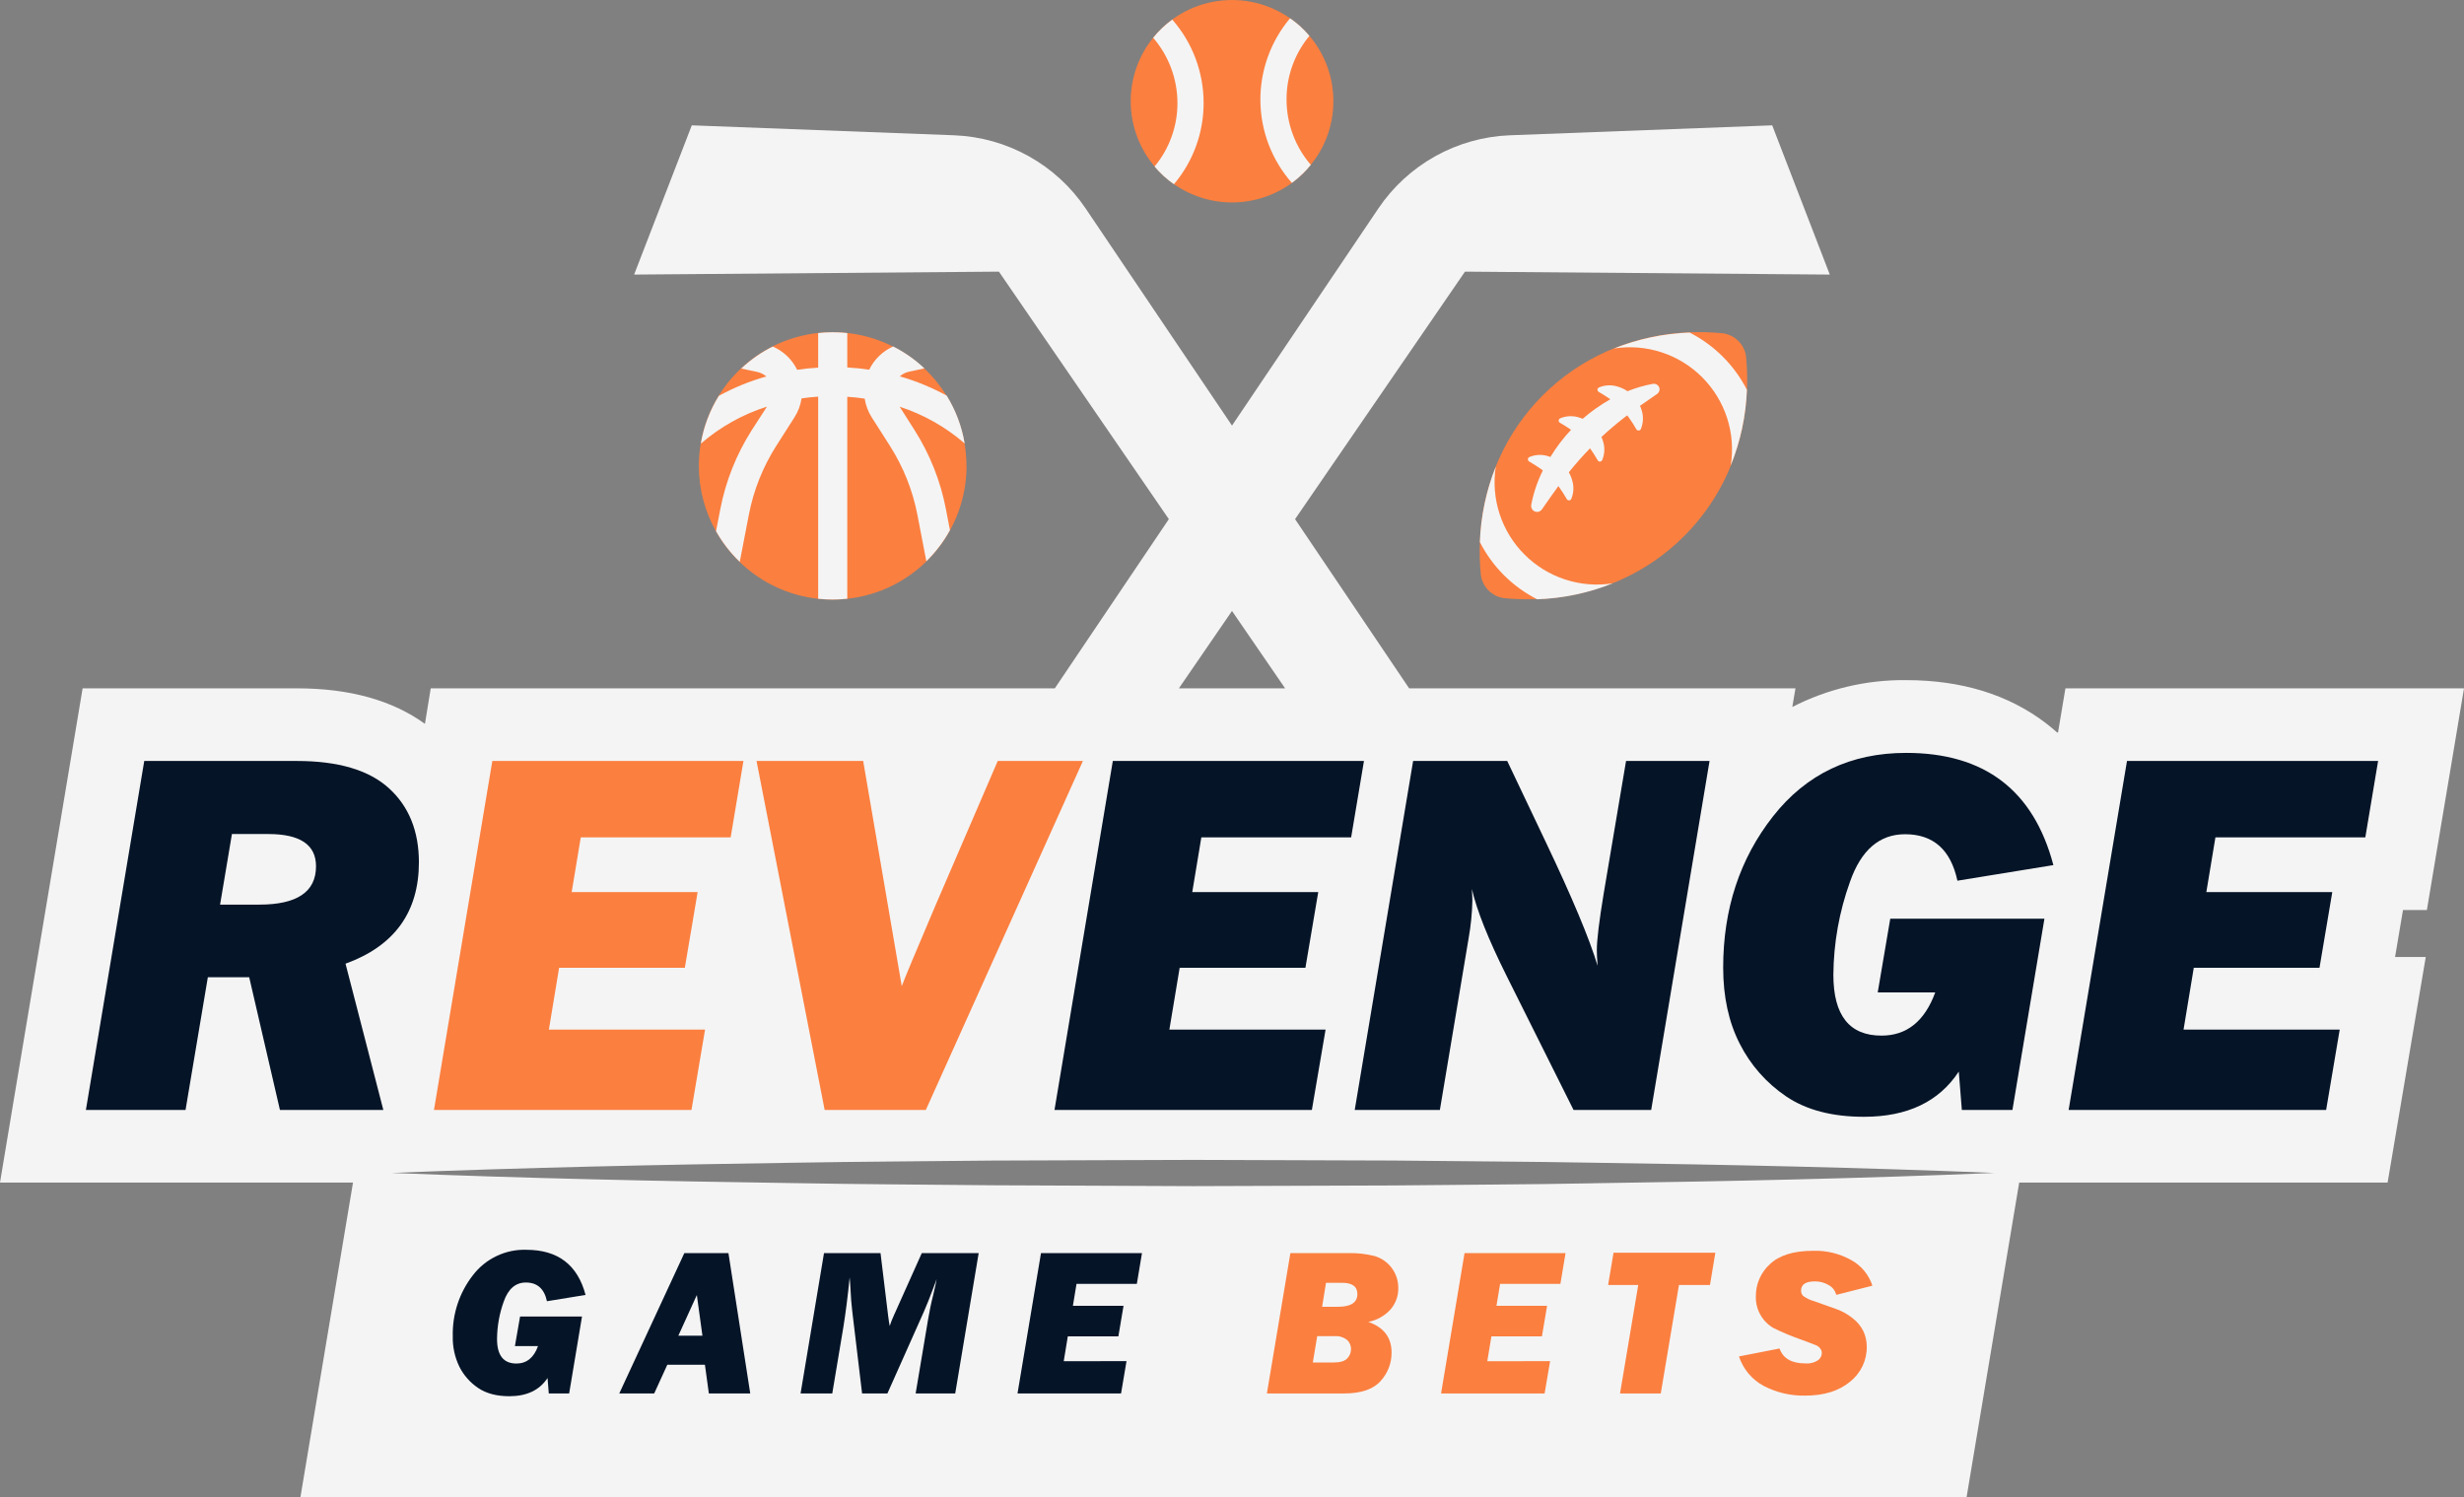 <svg width="79" height="48" viewBox="0 0 79 48" fill="none" xmlns="http://www.w3.org/2000/svg">
<rect x="0" y="0" width="79" height="48" fill="#808080" stroke="none"/>
<g clip-path="url(#clip0_56_6678)">
<path d="M66.221 22.071L65.984 23.486H65.954C65.836 23.381 65.716 23.281 65.592 23.186C64.392 22.271 62.887 21.808 61.115 21.808C59.846 21.793 58.593 22.089 57.464 22.669L57.566 22.071H45.179L41.522 16.646L46.97 8.71L58.666 8.804L56.82 4.019L48.403 4.338C47.567 4.371 46.751 4.601 46.02 5.007C45.289 5.414 44.664 5.987 44.196 6.679L39.5 13.646L34.804 6.679C34.336 5.986 33.711 5.413 32.98 5.007C32.248 4.6 31.432 4.371 30.595 4.338L22.18 4.019L20.331 8.804L32.027 8.71L37.475 16.646L33.819 22.071H13.81L13.624 23.21C12.582 22.454 11.204 22.071 9.52 22.071H2.649L2.324 24.016L0.452 35.205L0 37.917H11.318L9.633 48H63.053L64.739 37.917H76.551L76.879 35.976L77.314 33.402L77.774 30.685H76.79L77.044 29.179H77.81L78.135 27.234L78.547 24.783L79 22.071H66.221ZM39.5 19.59L41.203 22.071H37.797L39.5 19.59ZM51.097 37.941L49.491 37.966L47.885 37.982L44.674 38.011L38.25 38.033L31.826 38.005C29.686 37.983 27.545 37.974 25.404 37.935C21.121 37.874 16.839 37.782 12.557 37.609C16.839 37.436 21.121 37.346 25.404 37.283C27.549 37.245 29.686 37.237 31.826 37.213L38.25 37.191L44.674 37.212L47.885 37.242L49.491 37.258L51.097 37.282C55.38 37.344 59.661 37.435 63.944 37.609C59.661 37.788 55.38 37.879 51.097 37.94V37.941Z" fill="#F4F4F4"/>
<path d="M42.75 3.246C42.752 3.989 42.496 4.709 42.026 5.285C41.95 5.381 41.869 5.472 41.782 5.557C41.669 5.668 41.548 5.771 41.421 5.865C40.757 6.35 39.933 6.566 39.116 6.469C38.299 6.371 37.55 5.967 37.019 5.338C36.997 5.312 36.974 5.285 36.953 5.258C36.496 4.682 36.249 3.967 36.252 3.232C36.255 2.496 36.508 1.784 36.97 1.211C37.486 0.57 38.227 0.149 39.043 0.033C39.858 -0.083 40.688 0.115 41.362 0.587C41.474 0.663 41.581 0.747 41.681 0.838C41.789 0.935 41.889 1.04 41.983 1.15C42.48 1.736 42.752 2.479 42.75 3.246Z" fill="#FB7F3F"/>
<path d="M38.59 3.298C38.593 4.253 38.256 5.178 37.638 5.907C37.407 5.746 37.199 5.555 37.017 5.34C37.493 4.767 37.753 4.045 37.751 3.3C37.749 2.533 37.473 1.792 36.973 1.211C37.15 0.991 37.356 0.794 37.585 0.628C38.233 1.367 38.59 2.316 38.59 3.298Z" fill="#F4F4F4"/>
<path d="M42.026 5.285C41.95 5.381 41.868 5.472 41.781 5.557C41.668 5.668 41.548 5.771 41.42 5.865C40.779 5.138 40.421 4.205 40.41 3.237C40.4 2.268 40.737 1.328 41.361 0.587C41.473 0.663 41.58 0.747 41.681 0.838C41.788 0.935 41.889 1.04 41.982 1.15C41.506 1.724 41.246 2.446 41.249 3.191C41.249 3.96 41.525 4.702 42.026 5.285Z" fill="#F4F4F4"/>
<path d="M30.989 14.938C30.99 15.78 30.742 16.604 30.277 17.305C29.811 18.008 29.15 18.557 28.374 18.886C27.598 19.214 26.742 19.307 25.913 19.153C25.085 18.999 24.32 18.605 23.715 18.019C23.415 17.729 23.159 17.398 22.955 17.036C22.594 16.396 22.405 15.673 22.406 14.938C22.406 14.698 22.426 14.459 22.466 14.222C22.611 13.363 23.016 12.568 23.625 11.944C24.235 11.32 25.021 10.896 25.878 10.73C26.734 10.564 27.622 10.662 28.421 11.013C29.22 11.363 29.893 11.949 30.35 12.692C30.766 13.367 30.986 14.145 30.986 14.938L30.989 14.938Z" fill="#FB7F3F"/>
<path d="M29.319 13.786L28.845 13.041C29.612 13.291 30.32 13.691 30.929 14.219C30.839 13.676 30.643 13.155 30.353 12.686C29.877 12.425 29.372 12.217 28.85 12.068C28.933 11.993 29.035 11.941 29.144 11.918L29.638 11.812C29.34 11.531 29.002 11.294 28.636 11.109C28.3 11.26 28.028 11.523 27.868 11.854C27.635 11.819 27.401 11.795 27.165 11.782V10.679C26.855 10.645 26.542 10.645 26.232 10.679V11.788C26.005 11.801 25.78 11.823 25.558 11.857C25.395 11.523 25.117 11.258 24.775 11.112C24.406 11.297 24.066 11.534 23.765 11.817L24.282 11.927C24.388 11.95 24.487 11.999 24.569 12.071C24.04 12.22 23.529 12.428 23.047 12.693C22.757 13.162 22.56 13.682 22.469 14.226C23.088 13.69 23.81 13.286 24.59 13.038L24.107 13.786C23.611 14.563 23.267 15.426 23.093 16.331L22.957 17.032C23.162 17.395 23.418 17.726 23.718 18.015L24.009 16.508C24.16 15.719 24.461 14.965 24.894 14.287L25.471 13.383C25.589 13.198 25.668 12.991 25.7 12.774C25.877 12.748 26.054 12.729 26.232 12.718V19.198C26.542 19.232 26.855 19.232 27.165 19.198V12.722C27.351 12.734 27.538 12.753 27.724 12.782C27.756 12.997 27.834 13.203 27.952 13.387L28.529 14.291C28.962 14.969 29.262 15.722 29.414 16.511L29.7 17.997C30 17.703 30.255 17.367 30.457 16.999L30.33 16.335C30.157 15.429 29.814 14.564 29.319 13.786Z" fill="#F4F4F4"/>
<path d="M54.003 17.183L53.975 17.211C53.387 17.796 52.697 18.268 51.938 18.604C51.863 18.638 51.788 18.671 51.71 18.697C50.938 19.007 50.117 19.18 49.285 19.209C48.93 19.224 48.573 19.214 48.219 19.179C48.032 19.153 47.858 19.066 47.725 18.933C47.591 18.799 47.505 18.626 47.479 18.439C47.443 18.085 47.433 17.73 47.448 17.374C47.477 16.544 47.65 15.724 47.959 14.952C47.991 14.875 48.023 14.798 48.058 14.721C48.395 13.962 48.87 13.271 49.457 12.683L49.477 12.663C50.066 12.076 50.758 11.602 51.518 11.266C51.594 11.231 51.672 11.198 51.749 11.167C52.522 10.859 53.342 10.686 54.174 10.655C54.53 10.641 54.886 10.652 55.24 10.687C55.427 10.713 55.601 10.799 55.734 10.933C55.868 11.066 55.955 11.24 55.98 11.427C56.016 11.78 56.026 12.136 56.012 12.491C55.982 13.322 55.808 14.142 55.498 14.913C55.468 14.991 55.436 15.066 55.405 15.142C55.067 15.902 54.592 16.594 54.003 17.183Z" fill="#FB7F3F"/>
<path d="M56.009 12.499C55.606 11.708 54.962 11.066 54.171 10.663C53.339 10.693 52.519 10.866 51.746 11.174C52.257 11.094 52.779 11.136 53.27 11.296C53.762 11.456 54.208 11.73 54.573 12.095C54.938 12.461 55.212 12.907 55.372 13.398C55.531 13.889 55.572 14.411 55.492 14.921C55.803 14.149 55.978 13.33 56.009 12.499Z" fill="#F4F4F4"/>
<path d="M48.88 17.782C48.514 17.418 48.24 16.972 48.08 16.481C47.92 15.99 47.878 15.469 47.958 14.959C47.65 15.731 47.477 16.55 47.447 17.381C47.85 18.172 48.493 18.814 49.285 19.216C50.116 19.187 50.937 19.013 51.709 18.704C51.198 18.784 50.676 18.742 50.184 18.582C49.692 18.422 49.245 18.148 48.88 17.782Z" fill="#F4F4F4"/>
<path d="M53.208 12.463C53.205 12.438 53.196 12.415 53.182 12.393C53.169 12.372 53.151 12.353 53.131 12.339C53.11 12.324 53.086 12.314 53.062 12.309C53.037 12.304 53.011 12.304 52.986 12.309C52.71 12.36 52.44 12.439 52.181 12.544C52.077 12.473 51.961 12.421 51.839 12.388C51.649 12.334 51.446 12.347 51.264 12.424C51.249 12.431 51.237 12.442 51.228 12.456C51.223 12.465 51.219 12.475 51.218 12.485C51.217 12.496 51.217 12.506 51.22 12.516C51.222 12.527 51.227 12.536 51.233 12.544C51.239 12.553 51.247 12.56 51.256 12.565C51.403 12.652 51.523 12.725 51.629 12.803C51.314 12.981 51.017 13.19 50.743 13.428C50.695 13.408 50.646 13.391 50.595 13.377C50.405 13.324 50.202 13.337 50.02 13.414C50.005 13.421 49.993 13.431 49.984 13.445C49.979 13.454 49.975 13.464 49.974 13.475C49.972 13.485 49.973 13.495 49.975 13.506C49.978 13.516 49.983 13.525 49.989 13.534C49.995 13.542 50.003 13.549 50.012 13.554C50.151 13.636 50.266 13.707 50.37 13.781C50.12 14.048 49.898 14.34 49.708 14.652C49.676 14.639 49.642 14.628 49.608 14.619C49.418 14.565 49.215 14.578 49.033 14.655C49.018 14.662 49.005 14.673 48.998 14.687C48.992 14.696 48.989 14.706 48.987 14.716C48.986 14.727 48.986 14.737 48.989 14.747C48.991 14.757 48.996 14.767 49.002 14.775C49.009 14.784 49.017 14.791 49.026 14.796C49.179 14.889 49.305 14.965 49.419 15.047C49.436 15.06 49.45 15.073 49.466 15.085C49.291 15.435 49.165 15.809 49.093 16.194C49.087 16.23 49.092 16.266 49.106 16.299C49.12 16.331 49.143 16.36 49.172 16.38C49.214 16.409 49.265 16.42 49.315 16.411C49.365 16.402 49.409 16.374 49.438 16.332C49.616 16.075 49.788 15.826 49.964 15.587L49.983 15.613C50.075 15.739 50.159 15.871 50.236 16.006C50.244 16.02 50.257 16.031 50.272 16.038C50.281 16.042 50.291 16.044 50.302 16.045C50.312 16.045 50.323 16.044 50.332 16.04C50.342 16.036 50.351 16.031 50.359 16.024C50.366 16.017 50.373 16.008 50.377 15.998C50.454 15.817 50.467 15.614 50.413 15.424C50.388 15.326 50.349 15.232 50.299 15.144C50.515 14.876 50.741 14.62 50.979 14.375C51.062 14.487 51.137 14.611 51.227 14.762C51.236 14.776 51.248 14.787 51.263 14.794C51.282 14.803 51.304 14.803 51.324 14.796C51.344 14.788 51.359 14.773 51.368 14.754C51.446 14.572 51.459 14.369 51.405 14.179C51.39 14.122 51.37 14.066 51.345 14.012C51.567 13.806 51.798 13.607 52.04 13.419C52.083 13.385 52.127 13.351 52.171 13.318C52.185 13.336 52.2 13.354 52.213 13.374C52.304 13.5 52.389 13.631 52.466 13.767C52.474 13.781 52.487 13.792 52.501 13.798C52.511 13.803 52.521 13.805 52.532 13.806C52.542 13.806 52.553 13.805 52.562 13.801C52.572 13.797 52.581 13.792 52.589 13.785C52.596 13.777 52.603 13.769 52.607 13.759C52.684 13.577 52.697 13.375 52.643 13.184C52.627 13.125 52.607 13.068 52.581 13.012C52.756 12.888 52.936 12.765 53.119 12.639C53.148 12.621 53.172 12.595 53.188 12.564C53.204 12.533 53.211 12.498 53.208 12.463Z" fill="#F4F4F4"/>
<path d="M16.674 42.214H18.66L18.248 44.68H17.595L17.555 44.185C17.299 44.574 16.892 44.768 16.333 44.769C15.924 44.769 15.59 44.681 15.331 44.505C15.075 44.333 14.868 44.099 14.729 43.824C14.581 43.519 14.508 43.182 14.517 42.843C14.5 42.138 14.727 41.449 15.16 40.892C15.36 40.629 15.62 40.417 15.919 40.275C16.217 40.132 16.545 40.063 16.876 40.074C17.886 40.074 18.519 40.556 18.774 41.521L17.536 41.723C17.451 41.323 17.225 41.123 16.86 41.123C16.53 41.123 16.293 41.327 16.15 41.736C16.011 42.121 15.939 42.526 15.936 42.935C15.936 43.459 16.143 43.721 16.558 43.721C16.882 43.721 17.118 43.534 17.249 43.162H16.509L16.674 42.214Z" fill="#051427"/>
<path d="M22.601 43.76H21.395L20.975 44.68H19.855L21.941 40.18H23.355L24.054 44.68H22.727L22.601 43.76ZM22.521 42.828L22.342 41.524L21.749 42.828H22.521Z" fill="#051427"/>
<path d="M31.378 40.18L30.626 44.68H29.357L29.76 42.283C29.802 42.038 29.854 41.78 29.923 41.512C29.975 41.294 30.011 41.128 30.031 41.014C30.005 41.082 29.966 41.185 29.915 41.324C29.808 41.612 29.708 41.858 29.619 42.063L28.452 44.68H27.64L27.327 42.063C27.299 41.832 27.279 41.586 27.268 41.324C27.259 41.168 27.251 41.045 27.241 40.961C27.179 41.582 27.111 42.118 27.037 42.57L26.684 44.68H25.668L26.419 40.18H28.231L28.473 42.171C28.493 42.334 28.511 42.45 28.526 42.517C28.564 42.399 28.609 42.283 28.662 42.171L29.554 40.18H31.378Z" fill="#051427"/>
<path d="M36.118 43.644L35.943 44.68H32.623L33.376 40.18H36.614L36.449 41.166H34.515L34.399 41.871H36.022L35.857 42.849H34.236L34.105 43.646L36.118 43.644Z" fill="#051427"/>
<path d="M40.619 44.68L41.372 40.18H43.237C43.517 40.174 43.797 40.206 44.069 40.273C44.29 40.338 44.485 40.473 44.622 40.658C44.76 40.843 44.833 41.068 44.831 41.298C44.837 41.556 44.744 41.807 44.571 41.999C44.384 42.199 44.139 42.334 43.87 42.386C44.368 42.56 44.616 42.887 44.616 43.366C44.62 43.706 44.493 44.035 44.261 44.285C44.025 44.549 43.632 44.681 43.081 44.681L40.619 44.68ZM42.091 43.687H42.764C42.973 43.687 43.117 43.643 43.197 43.555C43.272 43.478 43.314 43.375 43.315 43.268C43.318 43.21 43.307 43.153 43.285 43.099C43.262 43.046 43.228 42.998 43.185 42.96C43.074 42.875 42.936 42.833 42.797 42.843H42.232L42.091 43.687ZM42.389 41.901H42.901C43.313 41.901 43.52 41.764 43.52 41.492C43.52 41.252 43.356 41.132 43.03 41.132H42.514L42.389 41.901Z" fill="#FB7F3F"/>
<path d="M49.699 43.644L49.523 44.68H46.203L46.956 40.18H50.194L50.029 41.166H48.096L47.979 41.871H49.602L49.437 42.849H47.817L47.685 43.646L49.699 43.644Z" fill="#FB7F3F"/>
<path d="M53.83 41.202L53.247 44.68H51.941L52.525 41.202H51.559L51.733 40.167H54.997L54.825 41.202H53.83Z" fill="#FB7F3F"/>
<path d="M60.032 41.225L58.873 41.519C58.857 41.452 58.826 41.389 58.784 41.334C58.741 41.28 58.687 41.235 58.626 41.202C58.494 41.125 58.343 41.085 58.19 41.087C57.893 41.087 57.745 41.185 57.745 41.384C57.744 41.444 57.766 41.503 57.807 41.548C57.913 41.627 58.032 41.686 58.16 41.72L58.876 41.975C59.065 42.042 59.242 42.141 59.398 42.267C59.545 42.378 59.664 42.523 59.745 42.689C59.816 42.842 59.852 43.009 59.851 43.178C59.855 43.394 59.808 43.609 59.715 43.804C59.621 44 59.484 44.171 59.314 44.305C58.956 44.601 58.479 44.749 57.883 44.749C57.419 44.76 56.96 44.653 56.548 44.439C56.172 44.237 55.888 43.898 55.754 43.493L57.055 43.239C57.167 43.558 57.444 43.717 57.887 43.717C58.028 43.729 58.169 43.694 58.288 43.616C58.325 43.59 58.355 43.556 58.376 43.516C58.398 43.477 58.41 43.432 58.411 43.387C58.412 43.335 58.395 43.284 58.363 43.243C58.337 43.205 58.302 43.173 58.261 43.15C58.224 43.131 58.053 43.066 57.748 42.953C57.451 42.85 57.161 42.729 56.879 42.592C56.708 42.498 56.564 42.361 56.463 42.194C56.348 42.008 56.29 41.793 56.296 41.575C56.293 41.379 56.331 41.184 56.41 41.005C56.488 40.825 56.603 40.664 56.749 40.532C57.052 40.247 57.515 40.105 58.138 40.106C58.564 40.093 58.986 40.197 59.358 40.406C59.679 40.583 59.92 40.877 60.032 41.225Z" fill="#FB7F3F"/>
<path d="M11.078 30.9L12.29 35.589H8.975L7.99 31.334H6.664L5.949 35.589H2.754L4.625 24.4H9.514C10.843 24.4 11.828 24.691 12.468 25.273C13.108 25.854 13.429 26.645 13.431 27.645C13.431 29.247 12.646 30.331 11.078 30.9ZM7.056 29.006H8.315C9.526 29.006 10.132 28.596 10.132 27.776C10.132 27.088 9.624 26.744 8.608 26.743H7.436L7.056 29.006Z" fill="#051427"/>
<path d="M22.605 33.014L22.17 35.589H13.914L15.785 24.4H23.836L23.426 26.85H18.62L18.329 28.604H22.367L21.957 31.031H17.926L17.598 33.014H22.605Z" fill="#FB7F3F"/>
<path d="M34.72 24.4L29.684 35.589H26.44L24.256 24.4H27.675L28.912 31.621C28.989 31.406 29.346 30.553 29.98 29.063L31.989 24.4H34.72Z" fill="#FB7F3F"/>
<path d="M42.5 33.014L42.061 35.589H33.809L35.679 24.4H43.731L43.32 26.85H38.517L38.226 28.604H42.265L41.854 31.031H37.822L37.492 33.014H42.5Z" fill="#051427"/>
<path d="M54.811 24.4L52.94 35.589H50.45L48.305 31.293C47.718 30.117 47.347 29.187 47.191 28.504C47.201 28.668 47.207 28.796 47.207 28.889C47.197 29.295 47.156 29.7 47.084 30.099L46.165 35.589H43.435L45.307 24.4H48.324L49.555 26.989C50.409 28.783 50.964 30.108 51.221 30.966C51.205 30.741 51.197 30.575 51.197 30.466C51.197 30.148 51.27 29.541 51.418 28.645L52.134 24.4H54.811Z" fill="#051427"/>
<path d="M60.605 29.457H65.548L64.522 35.589H62.9L62.802 34.359C62.167 35.326 61.154 35.809 59.763 35.809C58.744 35.809 57.913 35.592 57.27 35.157C56.636 34.73 56.122 34.147 55.778 33.465C55.425 32.774 55.248 31.961 55.248 31.026C55.248 29.146 55.782 27.529 56.848 26.173C57.915 24.817 59.338 24.14 61.116 24.141C63.627 24.141 65.2 25.34 65.835 27.739L62.758 28.239C62.544 27.246 61.985 26.749 61.079 26.749C60.258 26.749 59.67 27.257 59.314 28.274C58.969 29.23 58.789 30.238 58.781 31.255C58.781 32.559 59.296 33.209 60.327 33.206C61.135 33.206 61.709 32.744 62.047 31.821H60.203L60.605 29.457Z" fill="#051427"/>
<path d="M75.015 33.014L74.58 35.589H66.324L68.195 24.4H76.246L75.836 26.85H71.03L70.739 28.604H74.777L74.367 31.031H70.336L70.008 33.014H75.015Z" fill="#051427"/>
</g>
<defs>
<clipPath id="clip0_56_6678">
<rect width="79" height="48" fill="white"/>
</clipPath>
</defs>
</svg>
